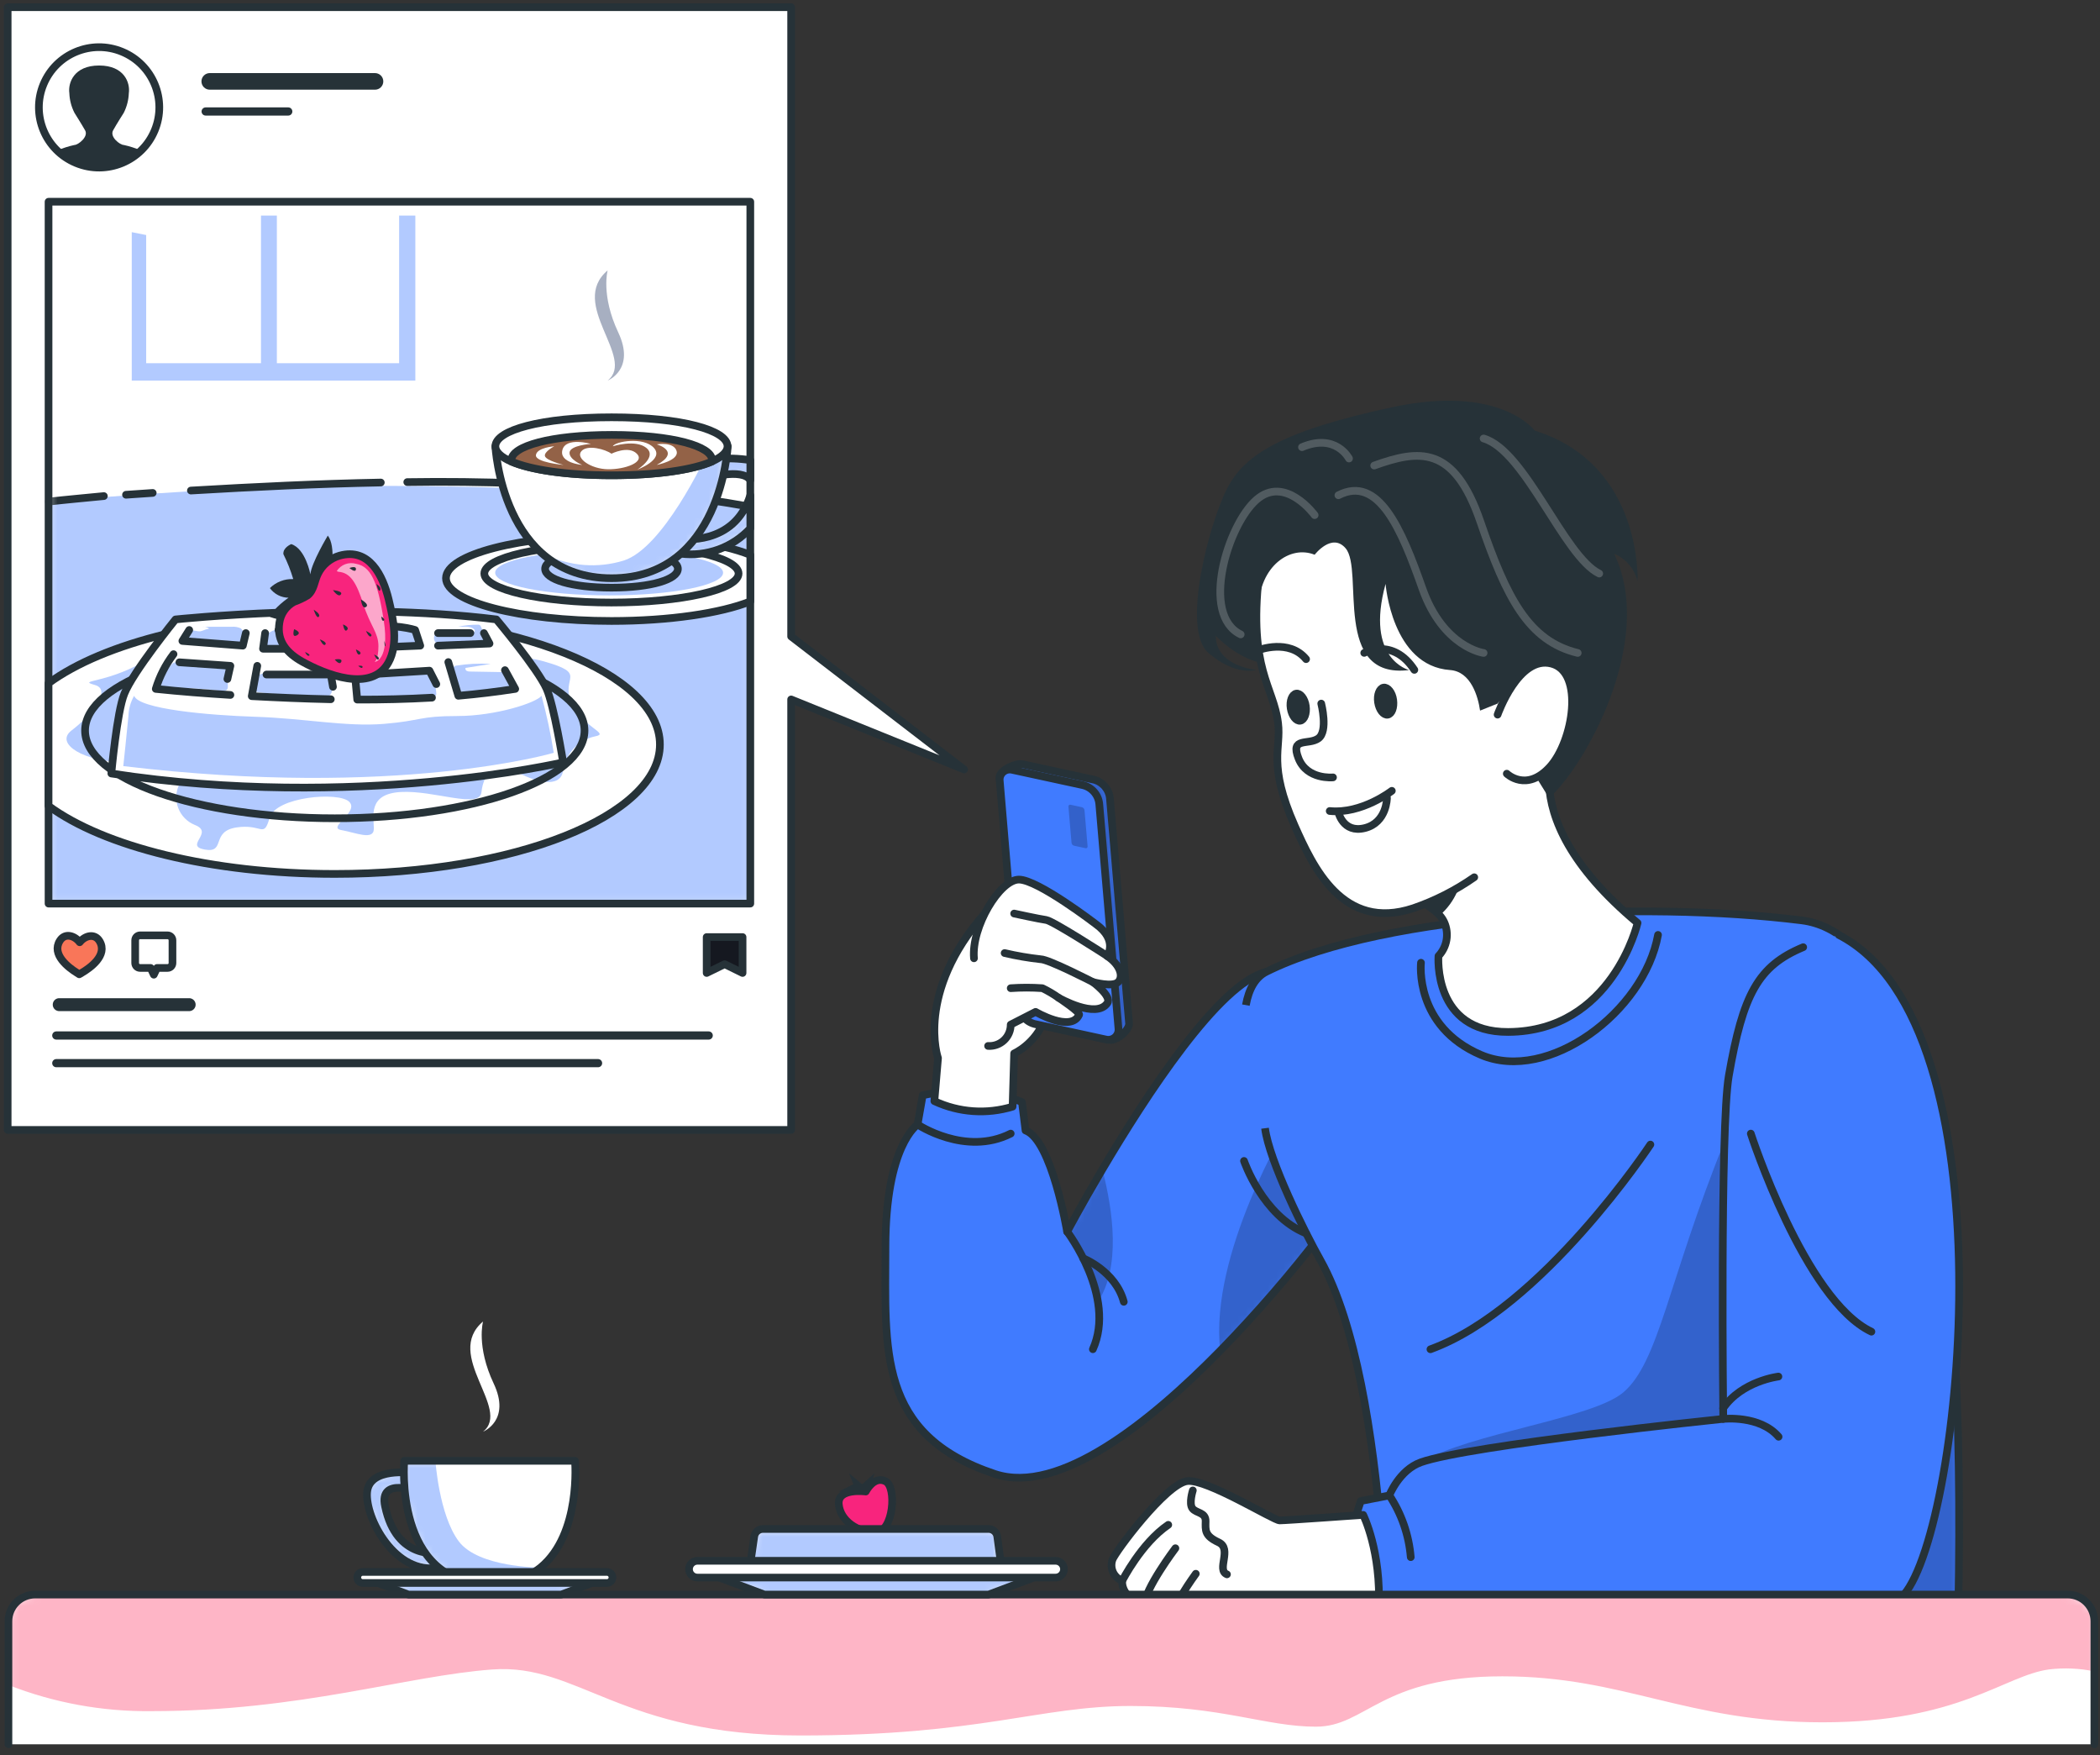 <svg width="274" height="229" viewBox="0 0 274 229" fill="none" xmlns="http://www.w3.org/2000/svg">
<rect x="0" y="0" width="274" height="229" fill="#333333" stroke="none"/>
<path d="M125.796 100.384L103.225 83.031V0.938H1V147.411H103.225V91.246L125.796 100.384Z" fill="white" stroke="#263238" stroke-linecap="round" stroke-linejoin="round"/>
<path d="M97.897 26.318H6.334V117.881H97.897V26.318Z" fill="white"/>
<mask id="mask0_2372_4796" style="mask-type:luminance" maskUnits="userSpaceOnUse" x="6" y="26" width="92" height="92">
<path d="M97.898 26.317H6.334V117.881H97.898V26.317Z" fill="white"/>
</mask>
<g mask="url(#mask0_2372_4796)">
<path opacity="0.4" d="M97.898 66.112V117.881H6.334V65.441C16.44 64.582 30.833 63.485 45.313 63.398C76.842 63.218 90.91 65.362 97.898 66.112Z" fill="#407BFF"/>
<path d="M86.168 64.394C90.095 64.848 94.007 65.411 97.897 66.112" stroke="#263238" stroke-linecap="round" stroke-linejoin="round"/>
<path d="M53.137 62.893C63.016 62.738 72.895 63.119 82.732 64.033" stroke="#263238" stroke-linecap="round" stroke-linejoin="round"/>
<path d="M24.907 63.997C33.157 63.513 41.422 63.109 49.687 62.95" stroke="#263238" stroke-linecap="round" stroke-linejoin="round"/>
<path d="M16.44 64.545C17.605 64.459 18.767 64.379 19.927 64.307" stroke="#263238" stroke-linecap="round" stroke-linejoin="round"/>
<path d="M6.334 65.44C8.745 65.166 11.156 64.957 13.553 64.718" stroke="#263238" stroke-linecap="round" stroke-linejoin="round"/>
<path opacity="0.4" d="M17.19 30.287V49.647H54.191V28.122H52.076V47.38H36.124V28.122H34.052V47.38H19.074V30.663L17.19 30.287Z" fill="#407BFF"/>
</g>
<path d="M97.897 26.318H6.334V117.881H97.897V26.318Z" stroke="#263238" stroke-linecap="round" stroke-linejoin="round"/>
<path d="M48.929 9.535H27.368C27.081 9.535 26.806 9.649 26.602 9.852C26.399 10.055 26.285 10.331 26.285 10.618C26.285 10.905 26.399 11.18 26.602 11.383C26.806 11.587 27.081 11.701 27.368 11.701H48.929C49.216 11.701 49.492 11.587 49.695 11.383C49.898 11.18 50.012 10.905 50.012 10.618C50.012 10.331 49.898 10.055 49.695 9.852C49.492 9.649 49.216 9.535 48.929 9.535Z" fill="#263238"/>
<path d="M37.611 14.01H26.834C26.692 14.01 26.556 14.066 26.456 14.167C26.356 14.267 26.3 14.403 26.3 14.544C26.3 14.686 26.356 14.822 26.456 14.922C26.556 15.022 26.692 15.078 26.834 15.078H37.611C37.753 15.078 37.888 15.022 37.989 14.922C38.089 14.822 38.145 14.686 38.145 14.544C38.145 14.403 38.089 14.267 37.989 14.167C37.888 14.066 37.753 14.01 37.611 14.01Z" fill="#263238"/>
<path d="M43.681 80.259C27.534 80.259 13.502 83.868 6.334 89.13V105.14C13.502 110.424 27.534 114.011 43.681 114.011C67.112 114.011 86.103 106.454 86.103 97.128C86.103 87.802 67.112 80.259 43.681 80.259Z" fill="white" stroke="#263238" stroke-linecap="round" stroke-linejoin="round"/>
<path opacity="0.4" d="M18.677 86.373C13.625 89.217 10.016 88.697 12.376 89.361C14.736 90.025 11.705 93.498 9.352 95.28C6.998 97.063 11.199 99.416 16.072 99.416C20.944 99.416 24.156 100.615 23.405 102.304C23.166 102.784 23.029 103.308 23.003 103.844C22.977 104.38 23.063 104.916 23.255 105.417C23.447 105.918 23.741 106.373 24.119 106.754C24.496 107.136 24.949 107.434 25.448 107.631C27.989 108.634 23.961 110.352 26.733 110.836C29.505 111.319 27.455 108.468 30.848 107.948C34.24 107.429 34.37 109.457 35.178 106.692C35.987 103.928 44.187 103.249 45.558 104.592C46.93 105.935 42.62 107.948 44.526 108.288C46.432 108.627 48.77 109.688 48.778 108.114C48.785 106.541 47.94 103.567 52.3 103.322C56.66 103.076 62.601 105.588 62.824 103.322C63.048 101.055 64.578 99.048 67.191 100.557C69.804 102.066 73.125 102.91 73.464 100.557C73.618 99.468 74.102 98.452 74.852 97.648C75.603 96.843 76.582 96.289 77.658 96.06C79.672 95.685 75.94 94.912 74.532 91.606C73.125 88.3 76.82 87.932 70.923 86.272C65.026 84.612 60.031 87.6 54.393 86.185C48.756 84.771 25.477 82.598 18.677 86.373Z" fill="#407BFF"/>
<path d="M43.682 106.751C61.677 106.751 76.265 101.629 76.265 95.31C76.265 88.991 61.677 83.869 43.682 83.869C25.686 83.869 11.098 88.991 11.098 95.31C11.098 101.629 25.686 106.751 43.682 106.751Z" stroke="#263238" stroke-linecap="round" stroke-linejoin="round"/>
<path d="M14.527 100.911C14.527 100.911 15.249 92.892 16.223 90.503C17.349 87.651 22.9 80.809 22.9 80.809C22.9 80.809 45.507 78.419 64.766 80.809C64.766 80.809 70.136 87.204 71.313 89.853C72.287 92.019 73.478 99.453 73.478 99.453C73.478 99.453 46.359 105.777 14.527 100.911Z" fill="white" stroke="#263238" stroke-linecap="round" stroke-linejoin="round"/>
<path opacity="0.4" d="M17.501 90.769C18.085 92.494 27.072 93.31 33.381 93.512C39.69 93.714 45.132 94.84 50.084 94.436C55.036 94.032 54.624 93.411 59.655 93.411C64.686 93.411 69.985 91.679 70.656 90.769C71.321 93.219 71.853 95.704 72.251 98.211C72.251 98.211 51.852 104.231 16.086 99.944C16.086 99.944 16.591 95.252 16.757 93.411C16.782 92.483 17.038 91.575 17.501 90.769Z" fill="#407BFF"/>
<path opacity="0.4" d="M26.358 82.303C26.664 82.18 26.977 82.077 27.296 81.992C27.011 81.798 26.663 81.718 26.322 81.768H30.263C30.659 81.736 31.056 81.806 31.418 81.971C31.687 82.218 31.852 82.558 31.88 82.922C31.908 83.287 31.797 83.648 31.569 83.934C31.393 84.066 31.19 84.159 30.974 84.205C30.759 84.251 30.536 84.249 30.321 84.201C28.321 84.042 26.322 83.804 24.337 83.479C24.192 83.479 24.034 83.414 23.976 83.284C23.817 82.931 24.337 82.303 24.698 82.238C25.196 82.151 25.665 82.396 26.141 82.36C26.215 82.349 26.288 82.329 26.358 82.303Z" fill="#407BFF"/>
<path opacity="0.4" d="M22.605 86.489C22.435 86.606 22.29 86.755 22.179 86.929C21.615 87.635 21.157 88.421 20.822 89.26C20.79 89.341 20.79 89.432 20.822 89.513C20.875 89.583 20.952 89.632 21.038 89.65C21.679 89.78 22.336 89.817 22.987 89.758C24.976 89.761 26.962 89.886 28.935 90.134C29.151 90.178 29.376 90.137 29.563 90.018C29.787 89.823 29.736 89.47 29.715 89.174C29.695 88.784 29.77 88.395 29.931 88.04C30.064 87.84 30.132 87.603 30.126 87.362C30.054 86.943 29.512 86.828 29.087 86.806L25.477 86.611C24.705 86.561 23.283 86.099 22.605 86.489Z" fill="#407BFF"/>
<path opacity="0.4" d="M34.912 82.685C35.478 82.266 36.151 82.016 36.853 81.963C38.584 81.619 40.359 81.563 42.108 81.797C41.921 82.612 42.368 83.609 41.812 84.229C41.462 84.536 41.008 84.699 40.542 84.684C39.016 84.806 37.481 84.757 35.966 84.54C35.612 84.489 34.775 84.54 34.522 84.215C34.269 83.89 34.587 82.981 34.912 82.685Z" fill="#407BFF"/>
<path opacity="0.4" d="M33.136 88.611C33.511 87.89 34.464 87.803 35.301 87.803C37.763 87.803 40.224 87.897 42.685 88.005C42.791 87.995 42.898 88.009 42.998 88.045C43.097 88.082 43.188 88.139 43.263 88.214C43.32 88.321 43.352 88.44 43.357 88.561C43.357 88.936 43.4 89.283 43.357 89.687C43.381 89.895 43.354 90.105 43.279 90.3C43.203 90.495 43.081 90.669 42.924 90.806C42.782 90.877 42.627 90.921 42.469 90.936C40.414 91.137 38.342 91.03 36.319 90.618C35.431 90.481 34.514 90.423 33.641 90.293C32.89 90.171 32.811 89.21 33.136 88.611Z" fill="#407BFF"/>
<path opacity="0.4" d="M45.089 83.031C45.154 82.519 45.284 81.919 45.753 81.717C45.967 81.647 46.193 81.622 46.417 81.645L50.748 81.84C51.474 81.859 52.198 81.931 52.914 82.057C53.269 82.109 53.605 82.254 53.888 82.475C54.093 82.72 54.248 83.003 54.344 83.308C54.439 83.612 54.473 83.933 54.444 84.251C54.444 84.54 48.814 84.554 48.287 84.532C47.76 84.511 47.291 84.431 46.843 84.446C46.526 84.446 46.251 84.597 45.955 84.626C45.031 84.713 45.01 83.702 45.089 83.031Z" fill="#407BFF"/>
<path opacity="0.4" d="M56.913 90.329C56.913 90.069 56.833 89.81 56.797 89.543C56.774 89.056 56.6 88.59 56.299 88.207C55.88 87.859 55.349 87.675 54.805 87.687C52.66 87.514 50.5 87.702 48.417 88.243C47.93 88.422 47.404 88.467 46.894 88.373C46.72 88.321 46.563 88.224 46.439 88.092C46.511 89.016 46.576 89.939 46.641 90.863C47.183 90.928 47.731 90.95 48.273 90.965L52.733 91.123C53.159 91.145 53.585 91.145 54.011 91.123C54.675 91.087 55.339 90.957 56.003 90.972C56.357 90.972 56.826 90.972 56.92 90.611C56.932 90.517 56.93 90.422 56.913 90.329Z" fill="#407BFF"/>
<path opacity="0.4" d="M61.626 82.49C61.756 82.49 61.929 82.49 61.937 82.331C61.951 82.291 61.951 82.248 61.937 82.209C61.727 81.833 61.215 81.775 60.789 81.754H59.778C60.627 81.581 61.49 81.494 62.355 81.494C62.444 81.484 62.533 81.504 62.608 81.552C62.671 81.603 62.718 81.67 62.745 81.746L63.59 83.63C63.605 83.668 63.613 83.709 63.613 83.75C63.613 83.79 63.605 83.831 63.59 83.869C63.59 83.963 63.445 83.991 63.352 84.013C61.694 84.287 60.013 84.389 58.335 84.316C58.056 84.36 57.772 84.334 57.506 84.241C57.24 84.148 57.002 83.99 56.812 83.782C56.735 83.691 56.68 83.584 56.649 83.469C56.618 83.354 56.612 83.234 56.632 83.117C56.652 82.999 56.697 82.888 56.764 82.789C56.831 82.691 56.919 82.609 57.021 82.548C57.584 82.288 58.616 82.497 59.23 82.504L61.626 82.49Z" fill="#407BFF"/>
<path opacity="0.4" d="M64.03 86.612L60.738 87.138C60.715 87.211 60.718 87.289 60.747 87.359C60.776 87.43 60.829 87.487 60.897 87.521C61.038 87.59 61.195 87.62 61.352 87.608L65.856 87.687C65.939 87.684 66.022 87.704 66.094 87.745C66.147 87.79 66.185 87.851 66.203 87.918C66.412 88.423 66.592 88.943 66.751 89.463C66.809 89.612 66.829 89.773 66.809 89.932C66.722 90.293 66.289 90.423 65.921 90.481C64.219 90.688 62.502 90.757 60.789 90.69C60.49 90.716 60.19 90.643 59.937 90.481C59.799 90.346 59.695 90.18 59.634 89.997C59.352 89.319 58.443 87.11 59.482 86.843C60.985 86.6 62.51 86.522 64.03 86.612Z" fill="#407BFF"/>
<path d="M30.061 90.661C26.813 90.459 23.565 90.214 20.324 89.874C20.82 88.238 21.605 86.703 22.641 85.341" stroke="#263238" stroke-linecap="round" stroke-linejoin="round"/>
<path d="M43.162 91.224C39.719 91.152 36.283 91 32.847 90.82L33.569 86.864" stroke="#263238" stroke-linecap="round" stroke-linejoin="round"/>
<path d="M56.364 91.015C53.116 91.203 49.867 91.275 46.612 91.268L46.237 87.218" stroke="#263238" stroke-linecap="round" stroke-linejoin="round"/>
<path d="M65.885 87.427L67.227 89.874C64.759 90.254 62.283 90.552 59.8 90.769L58.493 86.373" stroke="#263238" stroke-linecap="round" stroke-linejoin="round"/>
<path d="M42.209 83.068V84.634H34.319L34.593 82.592" stroke="#263238" stroke-linecap="round" stroke-linejoin="round"/>
<path d="M32.075 82.592L31.685 84.23L23.795 83.617L24.69 82.188" stroke="#263238" stroke-linecap="round" stroke-linejoin="round"/>
<path d="M23.406 86.402L30.061 86.864L29.671 88.582" stroke="#263238" stroke-linecap="round" stroke-linejoin="round"/>
<path d="M34.767 87.998H43.161L43.443 89.6" stroke="#263238" stroke-linecap="round" stroke-linejoin="round"/>
<path d="M47.752 87.998L56.032 87.493L56.927 89.247" stroke="#263238" stroke-linecap="round" stroke-linejoin="round"/>
<path d="M45.262 82.591V84.634L54.834 84.23L54.162 82.187C54.162 82.187 51.643 81.299 46.554 81.775" stroke="#263238" stroke-linecap="round" stroke-linejoin="round"/>
<path d="M57.151 84.23L63.871 83.956L63.142 82.592" stroke="#263238" stroke-linecap="round" stroke-linejoin="round"/>
<path d="M57.151 82.592H61.373" stroke="#263238" stroke-linecap="round" stroke-linejoin="round"/>
<path d="M36.333 82.187C38.274 81.85 40.239 81.666 42.209 81.638" stroke="#263238" stroke-linecap="round" stroke-linejoin="round"/>
<path d="M43.162 74.925C43.162 74.925 43.884 71.316 42.772 69.872C42.772 69.872 40.606 73.482 40.498 74.925C40.498 74.925 39.87 71.569 38.001 70.984C38.001 70.984 36.889 71.432 36.976 72.298C37.499 73.341 37.929 74.428 38.261 75.546C37.699 75.522 37.139 75.614 36.615 75.817C36.091 76.019 35.614 76.328 35.215 76.723C35.493 77.108 35.859 77.422 36.281 77.64C36.704 77.858 37.172 77.974 37.647 77.978C37.647 77.978 35.72 79.285 35.215 80.476C35.215 80.476 38.318 81.754 40.989 80.288C43.66 78.823 43.162 74.925 43.162 74.925Z" fill="#263238"/>
<path d="M41.48 74.874C41.757 74.298 42.153 73.787 42.642 73.376C43.131 72.964 43.702 72.66 44.316 72.485C48.178 71.424 49.954 75.062 50.712 78.202C51.318 80.728 52.018 84.049 50.669 86.452C48.438 90.422 42.404 87.975 39.444 86.322C37.502 85.24 36.073 83.709 36.449 81.27C36.527 80.693 36.74 80.144 37.072 79.666C37.403 79.188 37.842 78.795 38.354 78.519C38.973 78.301 39.568 78.02 40.13 77.682C40.989 76.989 41.018 75.805 41.48 74.874Z" fill="#F8247D" stroke="#263238" stroke-linecap="round" stroke-linejoin="round"/>
<path opacity="0.6" d="M44.15 74.593C45.731 74.701 46.518 76.037 47.413 78.845C48.308 81.653 49.376 82.526 49.376 84.294C49.376 86.063 48.871 86.373 48.871 86.373C48.871 86.373 50.885 86.186 50.069 80.938C49.254 75.69 48.315 73.893 46.46 73.554C45.993 73.417 45.493 73.436 45.038 73.608C44.582 73.78 44.195 74.095 43.934 74.507" fill="white"/>
<path d="M38.376 82.086C38.376 82.086 39.466 82.483 38.737 82.88C38.008 83.277 38.376 82.086 38.376 82.086Z" fill="#263238"/>
<path d="M40.932 79.545C40.932 79.545 41.884 80.094 41.603 80.447C41.321 80.801 40.932 79.545 40.932 79.545Z" fill="#263238"/>
<path d="M43.444 76.99C43.444 76.99 44.815 77.105 44.476 77.553C44.136 78 43.444 76.99 43.444 76.99Z" fill="#263238"/>
<path d="M45.595 74.103C45.595 74.103 46.497 73.742 46.439 74.269C46.381 74.796 45.595 74.103 45.595 74.103Z" fill="#263238"/>
<path d="M47.088 78.202C47.088 78.202 48.279 78.845 47.752 79.184C47.225 79.523 47.088 78.202 47.088 78.202Z" fill="#263238"/>
<path d="M44.757 81.465C44.757 81.465 45.652 81.782 45.284 82.186C44.916 82.591 44.757 81.465 44.757 81.465Z" fill="#263238"/>
<path d="M41.733 83.414C41.733 83.414 42.714 83.746 42.454 84.078C42.194 84.41 41.733 83.414 41.733 83.414Z" fill="#263238"/>
<path d="M43.681 86.041C43.681 86.041 44.75 85.817 44.526 86.337C44.302 86.857 43.681 86.041 43.681 86.041Z" fill="#263238"/>
<path d="M46.439 84.728C46.439 84.728 47.305 85.06 46.966 85.342C46.627 85.623 46.439 84.728 46.439 84.728Z" fill="#263238"/>
<path d="M47.752 82.317C47.752 82.317 48.676 82.714 48.424 82.988C48.171 83.263 47.752 82.317 47.752 82.317Z" fill="#263238"/>
<path d="M49.759 80.432C49.759 80.432 50.351 80.815 50.069 80.966C49.788 81.118 49.759 80.432 49.759 80.432Z" fill="#263238"/>
<path d="M48.814 85.392C48.814 85.392 49.6 85.71 49.398 85.991C49.196 86.273 48.814 85.392 48.814 85.392Z" fill="#263238"/>
<path d="M50.149 83.616C50.149 83.616 50.358 84.165 50.264 84.294C50.17 84.424 50.149 83.616 50.149 83.616Z" fill="#263238"/>
<path d="M46.742 86.864C46.742 86.864 47.384 86.763 47.305 87.044C47.225 87.326 46.742 86.864 46.742 86.864Z" fill="#263238"/>
<path d="M39.805 85.06C39.805 85.06 40.584 85.392 40.332 85.536C40.079 85.681 39.805 85.06 39.805 85.06Z" fill="#263238"/>
<path d="M49.123 76.189C49.123 76.189 49.845 76.629 49.6 76.997C49.355 77.365 49.123 76.189 49.123 76.189Z" fill="#263238"/>
<path d="M97.897 78.354V72.385C94.043 70.855 87.359 69.844 79.779 69.844C67.855 69.844 58.19 72.341 58.19 75.431C58.19 78.52 67.855 81.011 79.779 81.011C87.373 81.011 94.05 79.993 97.897 78.463V78.354Z" fill="white" stroke="#263238" stroke-linecap="round" stroke-linejoin="round"/>
<path opacity="0.4" d="M94.346 74.716C94.346 76.347 87.691 77.675 79.477 77.675C71.262 77.675 64.607 76.347 64.607 74.716C64.607 73.085 71.269 71.764 79.477 71.764C87.684 71.764 94.346 73.085 94.346 74.716Z" fill="#407BFF"/>
<path d="M79.78 78.607C88.941 78.607 96.367 76.913 96.367 74.824C96.367 72.735 88.941 71.042 79.78 71.042C70.619 71.042 63.192 72.735 63.192 74.824C63.192 76.913 70.619 78.607 79.78 78.607Z" stroke="#263238" stroke-linecap="round" stroke-linejoin="round"/>
<path d="M88.449 74.211C88.449 75.568 85.028 76.665 79.787 76.665C74.547 76.665 71.125 75.568 71.125 74.211C71.125 72.854 74.554 71.764 79.787 71.764C85.02 71.764 88.449 72.861 88.449 74.211Z" stroke="#263238" stroke-linecap="round" stroke-linejoin="round"/>
<path d="M97.898 62.633V60.034C96.384 59.795 94.846 59.752 93.321 59.904L92.181 62.409C92.181 62.409 96.808 60.994 97.898 62.633Z" fill="white"/>
<mask id="mask1_2372_4796" style="mask-type:luminance" maskUnits="userSpaceOnUse" x="92" y="59" width="6" height="4">
<path d="M97.899 62.634V60.035C96.386 59.797 94.848 59.753 93.323 59.906L92.182 62.41C92.182 62.41 96.809 60.995 97.899 62.634Z" fill="white"/>
</mask>
<g mask="url(#mask1_2372_4796)">
<path opacity="0.4" d="M97.899 62.634V60.035C96.386 59.797 94.848 59.753 93.323 59.906L92.182 62.41C92.182 62.41 96.809 60.995 97.899 62.634Z" fill="#407BFF"/>
</g>
<path d="M97.898 62.633V60.034C96.384 59.795 94.846 59.752 93.321 59.904L92.181 62.409C92.181 62.409 96.808 60.994 97.898 62.633Z" stroke="#263238" stroke-linecap="round" stroke-linejoin="round"/>
<path d="M97.898 64.611C95.805 71.309 88.825 70.306 88.825 70.306V72.233C90.491 72.442 92.183 72.251 93.76 71.676C95.338 71.101 96.756 70.159 97.898 68.927V64.611Z" fill="white"/>
<mask id="mask2_2372_4796" style="mask-type:luminance" maskUnits="userSpaceOnUse" x="88" y="64" width="10" height="9">
<path d="M97.897 64.612C95.804 71.31 88.824 70.307 88.824 70.307V72.234C90.49 72.443 92.182 72.251 93.76 71.677C95.337 71.102 96.755 70.16 97.897 68.928V64.612Z" fill="white"/>
</mask>
<g mask="url(#mask2_2372_4796)">
<path opacity="0.4" d="M97.897 64.612C95.804 71.31 88.824 70.307 88.824 70.307V72.234C90.49 72.443 92.182 72.251 93.76 71.677C95.337 71.102 96.755 70.16 97.897 68.928V64.612Z" fill="#407BFF"/>
</g>
<path d="M97.898 64.611C95.805 71.309 88.825 70.306 88.825 70.306V72.233C90.491 72.442 92.183 72.251 93.76 71.676C95.338 71.101 96.756 70.159 97.898 68.927V64.611Z" stroke="#263238" stroke-linecap="round" stroke-linejoin="round"/>
<path d="M64.636 58.222C64.636 58.222 65.473 75.431 79.794 75.431C94.115 75.431 94.953 58.222 94.953 58.222H64.636Z" fill="white"/>
<mask id="mask3_2372_4796" style="mask-type:luminance" maskUnits="userSpaceOnUse" x="64" y="58" width="31" height="18">
<path d="M64.636 58.224C64.636 58.224 65.473 75.432 79.794 75.432C94.115 75.432 94.952 58.224 94.952 58.224H64.636Z" fill="white"/>
</mask>
<g mask="url(#mask3_2372_4796)">
<path opacity="0.4" d="M94.924 58.224C94.924 58.224 94.086 75.432 79.765 75.432C76.526 75.527 73.364 74.431 70.879 72.35L71.089 72.299C74.295 73.885 77.987 74.179 81.404 73.122C86.457 71.476 91.812 60.237 92.729 58.224H94.924Z" fill="#407BFF"/>
</g>
<path d="M64.636 58.222C64.636 58.222 65.473 75.431 79.794 75.431C94.115 75.431 94.953 58.222 94.953 58.222H64.636Z" stroke="#263238" stroke-linecap="round" stroke-linejoin="round"/>
<path d="M94.924 58.222C94.924 58.944 94.202 59.63 92.867 60.207C90.376 61.282 85.749 62.004 79.78 62.004C73.811 62.004 69.184 61.282 66.693 60.207C65.358 59.63 64.636 58.944 64.636 58.222C64.636 56.129 70.62 54.44 79.794 54.44C88.969 54.44 94.924 56.129 94.924 58.222Z" fill="white" stroke="#263238" stroke-linecap="round" stroke-linejoin="round"/>
<path d="M92.903 60.012C92.91 60.077 92.91 60.142 92.903 60.207C90.412 61.283 85.785 62.004 79.816 62.004C73.847 62.004 69.22 61.283 66.729 60.207C66.722 60.142 66.722 60.077 66.729 60.012C66.729 58.2 71.905 56.735 79.838 56.735C87.77 56.735 92.903 58.222 92.903 60.012Z" fill="#936247" stroke="#263238" stroke-linecap="round" stroke-linejoin="round"/>
<path d="M79.78 59.19C79.78 59.19 81.989 58.078 83.093 59.19C84.197 60.301 81.527 61.254 79.311 61.218C77.095 61.182 75.066 59.775 75.853 58.865C76.64 57.956 78.993 58.612 79.78 59.19Z" fill="white"/>
<path d="M79.954 58.222C79.954 58.222 82.92 57.269 84.349 58.446C85.779 59.623 83.166 61.261 83.166 61.261C83.166 61.261 86.674 59.962 85.331 58.446C83.989 56.93 80.242 57.58 79.954 58.222Z" fill="white"/>
<path d="M85.685 57.97C85.685 57.97 88.947 58.879 85.685 60.655C85.685 60.655 88.666 60.077 88.276 58.828C87.886 57.58 85.685 57.97 85.685 57.97Z" fill="white"/>
<path d="M75.954 60.655C75.954 60.655 74.207 59.933 74.315 59.009C74.424 58.085 77.102 57.912 77.102 57.912C77.102 57.912 73.853 56.974 73.384 58.685C72.915 60.395 75.954 60.655 75.954 60.655Z" fill="white"/>
<path d="M73.529 60.655C73.529 60.655 71.255 60.078 71.103 59.507C70.952 58.937 72.316 58.222 72.316 58.222C72.316 58.222 70.071 58.381 69.927 59.356C69.783 60.33 73.529 60.655 73.529 60.655Z" fill="white"/>
<path d="M79.282 35.276C74.099 39.65 83.028 46.695 79.282 49.647C79.282 49.647 82.949 48.203 80.668 43.367C78.387 38.531 79.282 35.276 79.282 35.276Z" fill="#A7AFC1"/>
<path d="M20.185 17.014C21.845 13.007 19.942 8.412 15.935 6.753C11.928 5.093 7.334 6.996 5.674 11.003C4.014 15.01 5.917 19.604 9.924 21.264C13.931 22.924 18.525 21.021 20.185 17.014Z" fill="white" stroke="#263238" stroke-linecap="round" stroke-linejoin="round"/>
<path d="M16.144 18.912C15.667 18.912 14.281 17.865 14.758 17.006C15.234 16.147 16.144 14.725 16.144 14.725C16.549 13.927 16.775 13.05 16.808 12.155C17.003 10.82 16.238 8.546 12.931 8.546C9.626 8.546 8.86 10.827 9.048 12.155C9.081 13.051 9.31 13.928 9.719 14.725C9.719 14.725 10.629 16.169 11.105 17.006C11.582 17.843 10.189 18.912 9.719 18.912C8.945 19.081 8.189 19.322 7.46 19.634C7.46 19.634 10.622 21.857 12.931 21.857C15.241 21.857 18.396 19.634 18.396 19.634C17.669 19.322 16.916 19.081 16.144 18.912Z" fill="#263238"/>
<path d="M12.997 122.789C12.347 121.699 11.07 122.067 10.398 122.926C9.756 122.075 8.493 121.641 7.814 122.717C6.666 124.522 8.955 126.24 10.037 126.911L10.341 127.106L10.658 126.918C11.755 126.276 14.087 124.63 12.997 122.789Z" fill="#F97659" stroke="#263238" stroke-linecap="round" stroke-linejoin="round"/>
<path d="M96.887 126.933L94.548 125.785L92.203 126.933V122.248H96.887V126.933Z" fill="#151820" stroke="#263238" stroke-linecap="round" stroke-linejoin="round"/>
<path d="M18.251 122.024H21.86C21.945 122.024 22.03 122.041 22.108 122.074C22.186 122.106 22.258 122.154 22.317 122.215C22.377 122.275 22.424 122.347 22.456 122.426C22.488 122.505 22.504 122.589 22.503 122.674V125.633C22.503 125.718 22.486 125.801 22.454 125.879C22.422 125.957 22.375 126.028 22.315 126.088C22.255 126.147 22.184 126.195 22.106 126.227C22.028 126.259 21.945 126.276 21.86 126.276H20.489L20.07 127.156L19.652 126.276H18.28C18.196 126.276 18.112 126.259 18.034 126.227C17.956 126.195 17.886 126.147 17.826 126.088C17.766 126.028 17.719 125.957 17.687 125.879C17.654 125.801 17.638 125.718 17.638 125.633V122.674C17.636 122.507 17.699 122.346 17.813 122.225C17.928 122.104 18.085 122.032 18.251 122.024Z" fill="white" stroke="#263238" stroke-linecap="round" stroke-linejoin="round"/>
<path d="M24.604 130.224H7.648C7.439 130.243 7.244 130.34 7.102 130.496C6.96 130.651 6.882 130.854 6.882 131.065C6.882 131.275 6.96 131.478 7.102 131.634C7.244 131.789 7.439 131.886 7.648 131.906H24.604C24.721 131.917 24.839 131.903 24.95 131.866C25.062 131.828 25.164 131.768 25.251 131.689C25.338 131.61 25.407 131.513 25.454 131.406C25.502 131.298 25.526 131.182 25.526 131.065C25.526 130.947 25.502 130.831 25.454 130.724C25.407 130.616 25.338 130.52 25.251 130.441C25.164 130.361 25.062 130.301 24.95 130.264C24.839 130.227 24.721 130.213 24.604 130.224Z" fill="#263238"/>
<path d="M92.47 134.556H7.345C7.203 134.556 7.067 134.612 6.967 134.712C6.867 134.812 6.811 134.948 6.811 135.09C6.811 135.231 6.867 135.367 6.967 135.467C7.067 135.568 7.203 135.624 7.345 135.624H92.47C92.611 135.624 92.747 135.568 92.847 135.467C92.948 135.367 93.004 135.231 93.004 135.09C93.004 134.948 92.948 134.812 92.847 134.712C92.747 134.612 92.611 134.556 92.47 134.556Z" fill="#263238"/>
<path d="M78.033 138.164H7.345C7.203 138.164 7.067 138.22 6.967 138.321C6.867 138.421 6.811 138.557 6.811 138.698C6.811 138.84 6.867 138.976 6.967 139.076C7.067 139.176 7.203 139.232 7.345 139.232H78.033C78.175 139.232 78.311 139.176 78.411 139.076C78.511 138.976 78.567 138.84 78.567 138.698C78.567 138.557 78.511 138.421 78.411 138.321C78.311 138.22 78.175 138.164 78.033 138.164Z" fill="#263238"/>
<path d="M172.643 160.67C168.48 166.115 163.994 171.304 159.209 176.211C150.078 185.53 138.175 195.079 129.809 192.293C114.391 187.154 115.532 176.016 115.532 162.698C115.532 149.381 119.718 146.717 119.718 146.717L120.39 142.891C127.954 141.195 133.346 143.787 133.346 143.787L133.808 147.482C137.237 148.731 139.236 160.692 139.236 160.692C139.236 160.692 141.055 157.249 143.827 152.564C149.479 143 159.079 128.224 165.186 126.809L170.571 151.272L172.643 160.67Z" fill="#407BFF"/>
<mask id="mask4_2372_4796" style="mask-type:luminance" maskUnits="userSpaceOnUse" x="115" y="126" width="58" height="67">
<path d="M172.643 160.67C168.48 166.115 163.994 171.304 159.209 176.211C150.078 185.53 138.175 195.079 129.809 192.293C114.391 187.154 115.532 176.016 115.532 162.698C115.532 149.381 119.718 146.717 119.718 146.717L120.39 142.891C127.954 141.195 133.346 143.787 133.346 143.787L133.808 147.482C137.237 148.731 139.236 160.692 139.236 160.692C139.236 160.692 141.055 157.249 143.827 152.564C149.479 143 159.079 128.224 165.186 126.809L170.571 151.272L172.643 160.67Z" fill="white"/>
</mask>
<g mask="url(#mask4_2372_4796)">
<path opacity="0.2" d="M172.642 160.67C168.48 166.115 163.994 171.304 159.209 176.211C157.766 163.586 168.023 146.695 168.023 146.695L170.571 151.25L172.642 160.67Z" fill="black"/>
<path opacity="0.2" d="M143.25 169.83C143.25 169.83 141.33 162.662 139.237 160.67C139.237 160.67 141.056 157.227 143.827 152.542C145.257 158.049 146.231 165.318 143.25 169.83Z" fill="black"/>
</g>
<path d="M172.643 160.67C168.48 166.115 163.994 171.304 159.209 176.211C150.078 185.53 138.175 195.079 129.809 192.293C114.391 187.154 115.532 176.016 115.532 162.698C115.532 149.381 119.718 146.717 119.718 146.717L120.39 142.891C127.954 141.195 133.346 143.787 133.346 143.787L133.808 147.482C137.237 148.731 139.236 160.692 139.236 160.692C139.236 160.692 141.055 157.249 143.827 152.564C149.479 143 159.079 128.224 165.186 126.809L170.571 151.272L172.643 160.67Z" stroke="#263238" stroke-linecap="round" stroke-linejoin="round"/>
<path d="M131.08 116.221L128.503 119.151C119.387 129.502 122.389 138.034 122.389 138.034L121.913 143.65C125.109 145.145 128.745 145.403 132.12 144.372L132.322 137.428C132.322 137.428 143.373 132.606 131.08 116.221Z" fill="white" stroke="#263238" stroke-linecap="round" stroke-linejoin="round"/>
<path d="M136.371 132.865L144.751 135.652C145.639 135.875 147.393 134.396 147.314 133.486L144.824 104.187C144.775 103.61 144.547 103.063 144.174 102.621C143.8 102.178 143.298 101.863 142.737 101.719L133.455 99.705C132.567 99.474 130.337 100.535 130.409 101.444L134.285 130.404C134.335 130.98 134.563 131.525 134.937 131.966C135.31 132.407 135.811 132.721 136.371 132.865Z" fill="#407BFF"/>
<mask id="mask5_2372_4796" style="mask-type:luminance" maskUnits="userSpaceOnUse" x="130" y="99" width="18" height="37">
<path d="M136.371 132.865L144.752 135.651C145.64 135.875 147.394 134.395 147.314 133.486L144.824 104.187C144.775 103.61 144.548 103.063 144.174 102.62C143.8 102.178 143.299 101.863 142.738 101.718L133.455 99.705C132.567 99.474 130.337 100.535 130.409 101.444L134.285 130.404C134.336 130.979 134.563 131.525 134.937 131.966C135.311 132.407 135.812 132.721 136.371 132.865Z" fill="white"/>
</mask>
<g mask="url(#mask5_2372_4796)">
<path opacity="0.3" d="M136.371 132.865L144.752 135.651C145.64 135.875 147.394 134.395 147.314 133.486L144.824 104.187C144.775 103.61 144.548 103.063 144.174 102.62C143.8 102.178 143.299 101.863 142.738 101.718L133.455 99.705C132.567 99.474 130.337 100.535 130.409 101.444L134.285 130.404C134.336 130.979 134.563 131.525 134.937 131.966C135.311 132.407 135.812 132.721 136.371 132.865Z" fill="black" fill-opacity="0.7"/>
</g>
<path d="M136.371 132.865L144.751 135.652C145.639 135.875 147.393 134.396 147.314 133.486L144.824 104.187C144.775 103.61 144.547 103.063 144.174 102.621C143.8 102.178 143.298 101.863 142.737 101.719L133.455 99.705C132.567 99.474 130.337 100.535 130.409 101.444L134.285 130.404C134.335 130.98 134.563 131.525 134.937 131.966C135.31 132.407 135.811 132.721 136.371 132.865Z" stroke="#263238" stroke-linecap="round" stroke-linejoin="round"/>
<path d="M134.992 133.588L144.275 135.609C144.481 135.661 144.696 135.663 144.903 135.616C145.11 135.568 145.303 135.472 145.465 135.335C145.627 135.198 145.755 135.025 145.837 134.829C145.918 134.633 145.952 134.42 145.935 134.208L143.431 104.909C143.382 104.333 143.154 103.785 142.781 103.343C142.407 102.901 141.905 102.585 141.344 102.441L132.055 100.427C131.852 100.38 131.641 100.381 131.439 100.43C131.237 100.48 131.05 100.577 130.892 100.713C130.734 100.848 130.611 101.019 130.532 101.212C130.453 101.404 130.421 101.613 130.438 101.82L132.906 131.126C132.957 131.702 133.184 132.248 133.558 132.688C133.932 133.129 134.433 133.443 134.992 133.588Z" fill="#407BFF" stroke="#263238" stroke-linecap="round" stroke-linejoin="round"/>
<path opacity="0.3" d="M140.139 110.331L141.64 110.655C141.673 110.663 141.707 110.663 141.74 110.656C141.773 110.648 141.804 110.633 141.83 110.611C141.856 110.589 141.877 110.562 141.89 110.53C141.903 110.499 141.909 110.465 141.907 110.432L141.503 105.704C141.494 105.611 141.457 105.523 141.396 105.452C141.335 105.381 141.254 105.33 141.164 105.307L139.669 104.982C139.637 104.974 139.602 104.974 139.569 104.981C139.536 104.989 139.505 105.004 139.479 105.026C139.453 105.048 139.433 105.076 139.42 105.107C139.406 105.138 139.4 105.172 139.402 105.206L139.807 109.934C139.813 110.026 139.848 110.115 139.908 110.186C139.968 110.257 140.048 110.308 140.139 110.331Z" fill="black" fill-opacity="0.7"/>
<path d="M127.081 125.019C126.72 120.912 130.459 114.748 132.942 114.748C135.425 114.748 143.004 120.573 143.004 120.573C145.935 122.702 144.448 124.724 144.448 124.724C146.173 125.864 146.614 127.401 145.892 128.116C145.17 128.831 142.593 128.116 142.593 128.116C142.593 128.116 145.105 129.957 144.484 130.859C143.04 132.988 138.132 130.173 138.132 130.173C138.132 130.173 140.962 132.036 140.796 132.389C139.735 134.721 135.122 132.007 135.122 132.007L131.874 133.667C131.877 134.048 131.801 134.425 131.651 134.776C131.502 135.126 131.282 135.442 131.005 135.703C130.728 135.965 130.4 136.166 130.041 136.295C129.683 136.424 129.302 136.478 128.922 136.453" fill="white"/>
<path d="M127.081 125.019C126.72 120.912 130.459 114.748 132.942 114.748C135.425 114.748 143.004 120.573 143.004 120.573C145.935 122.702 144.448 124.724 144.448 124.724C146.173 125.864 146.614 127.401 145.892 128.116C145.17 128.831 142.593 128.116 142.593 128.116C142.593 128.116 145.105 129.957 144.484 130.859C143.04 132.988 138.132 130.173 138.132 130.173C138.132 130.173 140.962 132.036 140.796 132.389C139.735 134.721 135.122 132.007 135.122 132.007L131.874 133.667C131.877 134.048 131.801 134.425 131.651 134.776C131.502 135.126 131.282 135.442 131.005 135.703C130.728 135.965 130.4 136.166 130.041 136.295C129.683 136.424 129.302 136.478 128.922 136.453" stroke="#263238" stroke-linecap="round" stroke-linejoin="round"/>
<path d="M144.484 124.724C144.484 124.724 137.396 120.14 136.501 120.017C135.606 119.895 132.322 119.18 132.322 119.18" fill="white"/>
<path d="M144.484 124.724C144.484 124.724 137.396 120.14 136.501 120.017C135.606 119.895 132.322 119.18 132.322 119.18" stroke="#263238" stroke-linecap="round" stroke-linejoin="round"/>
<path d="M142.593 128.116C142.593 128.116 136.819 125.142 135.786 125.142C134.203 124.968 132.631 124.698 131.08 124.334" fill="white"/>
<path d="M142.593 128.116C142.593 128.116 136.819 125.142 135.786 125.142C134.203 124.968 132.631 124.698 131.08 124.334" stroke="#263238" stroke-linecap="round" stroke-linejoin="round"/>
<path d="M138.132 130.173C137.459 129.694 136.747 129.274 136.003 128.917C134.628 128.822 133.248 128.822 131.874 128.917" fill="white"/>
<path d="M138.132 130.173C137.459 129.694 136.747 129.274 136.003 128.917C134.628 128.822 133.248 128.822 131.874 128.917" stroke="#263238" stroke-linecap="round" stroke-linejoin="round"/>
<path d="M162.558 131.126C162.941 129.004 163.8 127.517 165.186 126.795C180.893 118.963 214.414 117.476 235.066 120.068C254.122 122.464 257.045 174.775 255.111 223.231H181.145C181.145 223.231 181.607 181.019 172.274 164.388C170.21 160.721 165.597 151.46 165.056 147.194" fill="#407BFF"/>
<mask id="mask6_2372_4796" style="mask-type:luminance" maskUnits="userSpaceOnUse" x="162" y="118" width="94" height="106">
<path d="M162.559 131.126C162.942 129.004 163.801 127.517 165.187 126.795C180.894 118.963 214.415 117.476 235.066 120.067C254.123 122.464 257.046 174.774 255.112 223.231H181.146C181.146 223.231 181.608 181.018 172.275 164.387C170.211 160.721 165.598 151.46 165.057 147.194" fill="white"/>
</mask>
<g mask="url(#mask6_2372_4796)">
<path opacity="0.2" d="M255.111 223.224H181.146C181.146 223.224 181.247 214.28 180.424 203.013C180.424 203.013 178.374 194.979 185.383 190.778C191.728 186.974 207.716 185.097 211.788 181.661C216.472 177.705 217.685 167.001 224.982 148.977C229.458 137.926 250.47 141.759 250.47 141.759C255.646 161.934 256.302 193.311 255.111 223.224Z" fill="black"/>
</g>
<path d="M139.236 160.671C139.236 160.671 145.675 169.16 142.593 176.017" stroke="#263238" stroke-linecap="round" stroke-linejoin="round"/>
<path d="M162.313 151.453C162.313 151.453 164.753 158.635 170.412 160.902" stroke="#263238" stroke-linecap="round" stroke-linejoin="round"/>
<path d="M119.718 146.696C119.718 146.696 125.948 150.883 131.874 147.887" stroke="#263238" stroke-linecap="round" stroke-linejoin="round"/>
<path d="M141.33 164.157C141.33 164.157 145.56 165.832 146.628 169.831" stroke="#263238" stroke-linecap="round" stroke-linejoin="round"/>
<path d="M181.145 223.224C181.145 223.224 181.607 181.012 172.274 164.381C170.21 160.714 165.597 151.453 165.056 147.187" stroke="#263238" stroke-miterlimit="10"/>
<path d="M162.558 131.126C162.941 129.004 163.8 127.517 165.186 126.795C180.893 118.963 214.414 117.476 235.066 120.068C254.122 122.464 257.045 174.775 255.111 223.231" stroke="#263238" stroke-miterlimit="10"/>
<path d="M213.664 120.407C213.664 120.407 210.379 134.562 196.78 134.627C186.92 134.677 187.685 124.723 187.685 124.723C188.232 124.146 188.596 123.42 188.731 122.636C188.865 121.853 188.765 121.047 188.443 120.32C188.292 119.991 188.093 119.687 187.851 119.418C186.755 118.325 185.417 117.504 183.946 117.021C183.074 116.691 182.179 116.423 181.268 116.22C181.268 116.22 182.257 113.333 181.723 112.791C174.692 105.393 189.273 91.469 203.905 95.381C203.905 95.381 195.878 105.552 213.664 120.407Z" fill="white" stroke="#263238" stroke-linecap="round" stroke-linejoin="round"/>
<path d="M187.851 119.418C186.755 118.325 185.417 117.504 183.946 117.022C187.237 114.676 190.861 112.46 190.861 112.46C190.913 113.771 190.669 115.077 190.148 116.282C189.627 117.486 188.842 118.558 187.851 119.418Z" fill="#263238"/>
<path d="M206.734 87.694C208.365 65.917 196.787 58.395 189.706 56.656C178.359 53.898 165.583 62.993 164.247 75.156C162.912 87.319 166.167 89.535 166.759 94.335C167.178 97.706 165.373 99.676 168.925 107.725C171.292 113.037 175.176 121.548 184.415 118.48C187.236 117.51 189.909 116.152 192.355 114.445" fill="white"/>
<path d="M206.734 87.694C208.365 65.917 196.787 58.395 189.706 56.656C178.359 53.898 165.583 62.993 164.247 75.156C162.912 87.319 166.167 89.535 166.759 94.335C167.178 97.706 165.373 99.676 168.925 107.725C171.292 113.037 175.176 121.548 184.415 118.48C187.236 117.51 189.909 116.152 192.355 114.445" stroke="#263238" stroke-linecap="round" stroke-linejoin="round"/>
<path d="M177.999 85.175C177.999 85.175 181.716 83.097 184.538 87.391" stroke="#263238" stroke-linecap="round" stroke-linejoin="round"/>
<path d="M164.219 84.807C164.219 84.807 168.197 83.284 170.413 85.99" stroke="#263238" stroke-linecap="round" stroke-linejoin="round"/>
<path d="M172.39 91.787C172.39 91.787 173.314 95.396 172.022 96.327C170.73 97.258 168.304 96.103 169.423 98.933C170.542 101.762 173.927 101.416 173.927 101.416" stroke="#263238" stroke-linecap="round" stroke-linejoin="round"/>
<path d="M179.803 91.621C179.954 92.603 180.525 93.324 181.059 93.238C181.593 93.151 181.911 92.299 181.781 91.318C181.651 90.336 181.059 89.621 180.532 89.701C180.005 89.78 179.651 90.646 179.803 91.621Z" fill="#263238" stroke="#263238" stroke-linecap="round" stroke-linejoin="round"/>
<path d="M168.405 92.408C168.557 93.383 169.127 94.112 169.654 94.025C170.181 93.938 170.513 93.079 170.376 92.105C170.239 91.13 169.654 90.401 169.127 90.488C168.6 90.575 168.254 91.426 168.405 92.408Z" fill="#263238" stroke="#263238" stroke-linecap="round" stroke-linejoin="round"/>
<path d="M181.601 103.17C181.601 103.17 177.681 106.223 173.495 105.804" stroke="#263238" stroke-linecap="round" stroke-linejoin="round"/>
<path d="M180.965 104.094C180.965 104.094 180.965 107.306 178.078 108.028C175.191 108.749 174.606 105.898 174.606 105.898" stroke="#263238" stroke-linecap="round" stroke-linejoin="round"/>
<path d="M200.252 56.179C200.252 56.179 195.784 50.073 181.6 53.133C167.416 56.194 162.45 59.247 160.155 63.636C157.859 68.024 154.041 82.078 157.672 85.182C161.302 88.286 163.93 87.391 163.93 87.391C163.93 87.391 158.632 86.951 158.632 82.937C158.632 82.937 161.23 85.781 164.515 86.46C164.243 84.035 164.144 81.594 164.219 79.155C164.363 73.9 168.311 71.07 171.531 72.37C171.531 72.37 173.783 69.432 175.573 71.532C177.998 74.376 173.783 88.668 183.852 87.413C183.852 87.413 178.078 86.012 180.784 76.174C180.784 76.174 181.6 86.878 189.201 87.413C191.929 87.608 192.853 90.885 193.113 92.704L195.401 91.787C195.979 90.863 198.549 89.398 199.732 90.199C204.316 93.353 200.83 97.179 200.454 101.423L202.107 104.094C206.474 100.42 216.154 83.702 210.61 72.24C211.368 72.558 212.04 73.05 212.57 73.678C213.101 74.305 213.476 75.049 213.664 75.849C213.664 75.849 214.364 60.568 200.252 56.179Z" fill="#263238"/>
<path d="M195.402 93.231C195.402 93.231 198.138 85.45 202.44 86.576C206.742 87.702 205.269 96.717 202.209 100.059C199.148 103.401 196.6 100.933 196.6 100.933" fill="white"/>
<path d="M195.402 93.231C195.402 93.231 198.138 85.45 202.44 86.576C206.742 87.702 205.269 96.717 202.209 100.059C199.148 103.401 196.6 100.933 196.6 100.933" stroke="#263238" stroke-linecap="round" stroke-linejoin="round"/>
<g opacity="0.2">
<path d="M174.628 64.611C179.868 61.919 182.871 69.057 185.585 76.766C188.299 84.475 193.576 85.183 193.576 85.183" stroke="white" stroke-linecap="round" stroke-linejoin="round"/>
<path d="M171.531 67.202C171.531 67.202 167.684 61.919 163.93 65.203C160.177 68.487 156.597 80.195 161.88 82.765" stroke="white" stroke-linecap="round" stroke-linejoin="round"/>
<path d="M179.298 60.735C185.152 58.634 189.721 58.049 193.15 68.047C196.578 78.044 199.43 83.609 205.854 85.183" stroke="white" stroke-linecap="round" stroke-linejoin="round"/>
<path d="M193.576 57.205C199.011 58.778 204.064 72.587 208.662 74.825" stroke="white" stroke-linecap="round" stroke-linejoin="round"/>
<path d="M176.014 59.818C176.014 59.818 174.303 56.461 169.878 58.338" stroke="white" stroke-linecap="round" stroke-linejoin="round"/>
</g>
<path d="M235.275 123.569C229.371 126.024 227.415 129.734 225.567 140.352C224.412 146.971 224.845 185.105 224.845 185.105C224.845 185.105 191.641 188.548 185.405 190.764C182.553 191.775 181.268 195.095 181.268 195.095L177.551 195.817C176.566 198.558 176.236 201.491 176.587 204.383C176.938 207.274 177.96 210.043 179.572 212.469L184.069 211.957C186.292 218.287 240.906 216.822 248.413 208.044C256.114 199.036 262.734 133.697 239.924 121.974" fill="#407BFF"/>
<path d="M235.275 123.569C229.371 126.024 227.415 129.734 225.567 140.352C224.412 146.971 224.845 185.105 224.845 185.105C224.845 185.105 191.641 188.548 185.405 190.764C182.553 191.775 181.268 195.095 181.268 195.095L177.551 195.817C176.566 198.558 176.236 201.491 176.587 204.383C176.938 207.274 177.96 210.043 179.572 212.469L184.069 211.957C186.292 218.287 240.906 216.822 248.413 208.044C256.114 199.036 262.734 133.697 239.924 121.974" stroke="#263238" stroke-linecap="round" stroke-linejoin="round"/>
<path d="M185.404 125.597C185.404 125.597 184.495 133.898 193.236 137.623C201.977 141.347 214.508 132.014 216.334 121.966" stroke="#263238" stroke-linecap="round" stroke-linejoin="round"/>
<path d="M215.338 149.316C215.338 149.316 201.197 170.733 186.638 176.024" stroke="#263238" stroke-linecap="round" stroke-linejoin="round"/>
<path d="M224.845 185.112C224.845 185.112 229.616 184.578 232.063 187.436" stroke="#263238" stroke-linecap="round" stroke-linejoin="round"/>
<path d="M228.44 147.886C228.44 147.886 235.47 169.592 244.175 173.728" stroke="#263238" stroke-linecap="round" stroke-linejoin="round"/>
<path d="M232.041 179.583C232.041 179.583 227.277 180.153 224.823 183.726" stroke="#263238" stroke-linecap="round" stroke-linejoin="round"/>
<path d="M181.268 195.073C182.866 197.484 183.829 200.26 184.069 203.143" stroke="#263238" stroke-linecap="round" stroke-linejoin="round"/>
<path d="M177.861 197.628C177.861 197.628 167.756 198.35 166.962 198.35C166.168 198.35 157.441 192.907 154.914 193.218C152.128 193.557 145.495 202.486 145.155 203.461C144.963 203.994 144.987 204.582 145.224 205.097C145.46 205.613 145.889 206.015 146.419 206.218C146.296 208.535 149.306 209.444 149.306 209.444C149.263 211.466 152.706 211.92 152.706 211.92C154.655 215.631 161.368 210.751 161.368 210.751C164.029 210.765 166.676 210.351 169.207 209.524L179.89 209.834C180.243 202.356 177.861 197.628 177.861 197.628Z" fill="white" stroke="#263238" stroke-linecap="round" stroke-linejoin="round"/>
<path d="M155.636 194.437C155.636 194.437 155.088 196.148 155.586 196.79C156.084 197.433 157.325 197.274 157.304 198.458C157.282 199.642 157.159 200.356 158.993 201.208C160.826 202.06 158.661 204.817 160.09 205.387" stroke="#263238" stroke-linecap="round" stroke-linejoin="round"/>
<path d="M153.363 201.98C153.363 201.98 149.335 207.3 149.292 209.459" stroke="#263238" stroke-linecap="round" stroke-linejoin="round"/>
<path d="M156.026 205.308C156.026 205.308 152.417 210.202 152.691 211.934" stroke="#263238" stroke-linecap="round" stroke-linejoin="round"/>
<path d="M146.419 206.232C146.419 206.232 148.916 201.31 152.431 198.927" stroke="#263238" stroke-linecap="round" stroke-linejoin="round"/>
<path d="M159.412 208.312C158.723 209.511 157.65 210.442 156.365 210.953" stroke="#263238" stroke-linecap="round" stroke-linejoin="round"/>
<path d="M158.372 209.639C158.372 209.639 162.703 209.726 161.368 210.765" stroke="#263238" stroke-linecap="round" stroke-linejoin="round"/>
<path d="M273.265 227.556V211.509C273.265 210.585 272.897 209.698 272.244 209.044C271.59 208.39 270.703 208.023 269.778 208.023H4.587C3.663 208.023 2.776 208.39 2.122 209.044C1.468 209.698 1.101 210.585 1.101 211.509V227.556" fill="white"/>
<mask id="mask7_2372_4796" style="mask-type:luminance" maskUnits="userSpaceOnUse" x="1" y="208" width="273" height="20">
<path d="M273.265 227.555V211.509C273.265 210.584 272.897 209.698 272.244 209.044C271.59 208.39 270.703 208.023 269.778 208.023H4.587C3.663 208.023 2.776 208.39 2.122 209.044C1.468 209.698 1.101 210.584 1.101 211.509V227.555" fill="white"/>
</mask>
<g mask="url(#mask7_2372_4796)">
<path opacity="0.4" d="M273.265 211.509V218.042C271.32 217.642 269.324 217.556 267.353 217.789C261.441 218.605 255.645 224.69 237.809 224.69C219.972 224.69 211.953 218.691 196.022 218.691C180.092 218.691 178.258 225.26 171.697 225.26C165.135 225.26 159.426 222.56 147.516 222.56C135.606 222.56 128.005 226.408 104.452 226.408C80.898 226.408 75.485 216.981 64.26 217.796C53.036 218.612 39.213 223.232 19.796 223.232C13.411 223.313 7.069 222.159 1.122 219.832V211.509C1.122 210.584 1.49 209.698 2.144 209.044C2.797 208.39 3.684 208.023 4.609 208.023H269.749C270.21 208.019 270.666 208.106 271.092 208.28C271.519 208.453 271.907 208.709 272.233 209.034C272.56 209.358 272.82 209.743 272.997 210.168C273.174 210.593 273.265 211.049 273.265 211.509Z" fill="#FC4772"/>
</g>
<path d="M273.265 227.556V211.509C273.265 210.585 272.897 209.698 272.244 209.044C271.59 208.39 270.703 208.023 269.778 208.023H4.587C3.663 208.023 2.776 208.39 2.122 209.044C1.468 209.698 1.101 210.585 1.101 211.509V227.556" stroke="#263238" stroke-linecap="round" stroke-linejoin="round"/>
<path d="M112.963 194.583C112.963 194.583 114.009 192.49 115.532 193.24C117.055 193.991 116.579 199.917 114.247 199.917C111.916 199.917 109.635 198.416 109.44 196.243C109.245 194.071 112.963 194.583 112.963 194.583Z" fill="#F8247D" stroke="#263238" stroke-linecap="round" stroke-linejoin="round"/>
<path d="M113.67 193.637L114.103 192.193L112.486 193.637L110.775 192.193L111.345 193.637L109.433 194.582C109.433 194.582 113.229 195.102 113.67 193.637Z" fill="#263238"/>
<path d="M130.668 204.5H97.825L98.41 200.451C98.448 200.178 98.584 199.928 98.793 199.748C99.001 199.567 99.268 199.468 99.543 199.469H128.994C129.268 199.47 129.533 199.57 129.74 199.75C129.947 199.93 130.082 200.179 130.12 200.451L130.668 204.5Z" fill="white"/>
<mask id="mask8_2372_4796" style="mask-type:luminance" maskUnits="userSpaceOnUse" x="97" y="199" width="34" height="6">
<path d="M130.669 204.5H97.826L98.41 200.45C98.449 200.177 98.585 199.927 98.793 199.747C99.001 199.566 99.268 199.467 99.544 199.468H128.994C129.268 199.469 129.533 199.569 129.74 199.749C129.947 199.93 130.082 200.178 130.12 200.45L130.669 204.5Z" fill="white"/>
</mask>
<g mask="url(#mask8_2372_4796)">
<path opacity="0.4" d="M130.669 204.5H97.826L98.41 200.45C98.449 200.177 98.585 199.927 98.793 199.747C99.001 199.566 99.268 199.467 99.544 199.468H128.994C129.268 199.469 129.533 199.569 129.74 199.749C129.947 199.93 130.082 200.178 130.12 200.45L130.669 204.5Z" fill="#407BFF"/>
</g>
<path d="M130.668 204.5H97.825L98.41 200.451C98.448 200.178 98.584 199.928 98.793 199.748C99.001 199.567 99.268 199.468 99.543 199.469H128.994C129.268 199.47 129.533 199.57 129.74 199.75C129.947 199.93 130.082 200.179 130.12 200.451L130.668 204.5Z" stroke="#263238" stroke-linecap="round" stroke-linejoin="round"/>
<path d="M128.987 208.023H99.739L92.52 205.309H136.205L128.987 208.023Z" fill="white"/>
<mask id="mask9_2372_4796" style="mask-type:luminance" maskUnits="userSpaceOnUse" x="92" y="205" width="45" height="4">
<path d="M128.988 208.024H99.74L92.521 205.31H136.206L128.988 208.024Z" fill="white"/>
</mask>
<g mask="url(#mask9_2372_4796)">
<path opacity="0.4" d="M128.988 208.024H99.74L92.521 205.31H136.206L128.988 208.024Z" fill="#407BFF"/>
</g>
<path d="M128.987 208.023H99.739L92.52 205.309H136.205L128.987 208.023Z" stroke="#263238" stroke-linecap="round" stroke-linejoin="round"/>
<path d="M137.735 205.807H90.997C90.707 205.807 90.429 205.693 90.224 205.488C90.018 205.284 89.902 205.007 89.9 204.717C89.9 204.426 90.015 204.147 90.221 203.941C90.427 203.736 90.706 203.62 90.997 203.62H137.735C138.025 203.622 138.302 203.738 138.506 203.944C138.71 204.149 138.825 204.427 138.825 204.717C138.823 205.006 138.708 205.282 138.504 205.486C138.3 205.69 138.023 205.805 137.735 205.807Z" fill="white" stroke="#263238" stroke-linecap="round" stroke-linejoin="round"/>
<path d="M53.794 192.172C53.794 192.172 48.179 191.342 47.897 194.677C47.616 198.011 51.564 205.569 57.281 204.501V202.588C57.281 202.588 51.73 203.634 50.243 196.51C49.384 192.554 54.646 194.648 54.646 194.648L53.794 192.172Z" fill="white"/>
<mask id="mask10_2372_4796" style="mask-type:luminance" maskUnits="userSpaceOnUse" x="47" y="192" width="11" height="13">
<path d="M53.794 192.171C53.794 192.171 48.178 191.341 47.896 194.676C47.615 198.011 51.563 205.568 57.28 204.5V202.587C57.28 202.587 51.729 203.634 50.242 196.509C49.383 192.554 54.645 194.647 54.645 194.647L53.794 192.171Z" fill="white"/>
</mask>
<g mask="url(#mask10_2372_4796)">
<path opacity="0.4" d="M53.794 192.171C53.794 192.171 48.178 191.341 47.896 194.676C47.615 198.011 51.563 205.568 57.28 204.5V202.587C57.28 202.587 51.729 203.634 50.242 196.509C49.383 192.554 54.645 194.647 54.645 194.647L53.794 192.171Z" fill="#407BFF"/>
</g>
<path d="M53.794 192.172C53.794 192.172 48.179 191.342 47.897 194.677C47.616 198.011 51.564 205.569 57.281 204.501V202.588C57.281 202.588 51.73 203.634 50.243 196.51C49.384 192.554 54.646 194.648 54.646 194.648L53.794 192.172Z" stroke="#263238" stroke-linecap="round" stroke-linejoin="round"/>
<path d="M70.526 204.501C68.64 205.989 66.286 206.757 63.885 206.667C51.325 206.667 52.747 190.577 52.747 190.577H75.023C75.023 190.577 75.867 200.112 70.526 204.501Z" fill="white"/>
<mask id="mask11_2372_4796" style="mask-type:luminance" maskUnits="userSpaceOnUse" x="52" y="190" width="24" height="17">
<path d="M70.526 204.501C68.64 205.989 66.286 206.757 63.885 206.667C51.325 206.667 52.747 190.577 52.747 190.577H75.023C75.023 190.577 75.867 200.112 70.526 204.501Z" fill="white"/>
</mask>
<g mask="url(#mask11_2372_4796)">
<path opacity="0.4" d="M70.526 204.501C68.64 205.989 66.286 206.757 63.885 206.667C51.325 206.667 52.747 190.577 52.747 190.577H56.811C56.811 190.577 57.288 197.651 59.857 201.08C62.427 204.508 70.461 204.501 70.526 204.501Z" fill="#407BFF"/>
</g>
<path d="M70.526 204.501C68.64 205.989 66.286 206.757 63.885 206.667C51.325 206.667 52.747 190.577 52.747 190.577H75.023C75.023 190.577 75.867 200.112 70.526 204.501Z" stroke="#263238" stroke-linecap="round" stroke-linejoin="round"/>
<path d="M73.226 208.023H53.296L48.38 206.175H78.148L73.226 208.023Z" fill="white"/>
<mask id="mask12_2372_4796" style="mask-type:luminance" maskUnits="userSpaceOnUse" x="48" y="206" width="31" height="3">
<path d="M73.227 208.024H53.297L48.382 206.176H78.15L73.227 208.024Z" fill="white"/>
</mask>
<g mask="url(#mask12_2372_4796)">
<path opacity="0.4" d="M73.227 208.024H53.297L48.382 206.176H78.15L73.227 208.024Z" fill="#407BFF"/>
</g>
<path d="M73.226 208.023H53.296L48.38 206.175H78.148L73.226 208.023Z" stroke="#263238" stroke-linecap="round" stroke-linejoin="round"/>
<path d="M79.188 206.515H47.341C47.149 206.515 46.966 206.439 46.83 206.303C46.695 206.168 46.619 205.984 46.619 205.793C46.619 205.601 46.695 205.418 46.83 205.282C46.966 205.147 47.149 205.071 47.341 205.071H79.188C79.379 205.071 79.563 205.147 79.698 205.282C79.834 205.418 79.91 205.601 79.91 205.793C79.91 205.984 79.834 206.168 79.698 206.303C79.563 206.439 79.379 206.515 79.188 206.515Z" fill="white" stroke="#263238" stroke-linecap="round" stroke-linejoin="round"/>
<path d="M63.026 172.401C57.843 176.775 66.78 183.82 63.026 186.773C63.026 186.773 66.7 185.329 64.412 180.486C62.124 175.642 63.026 172.401 63.026 172.401Z" fill="white"/>
</svg>

